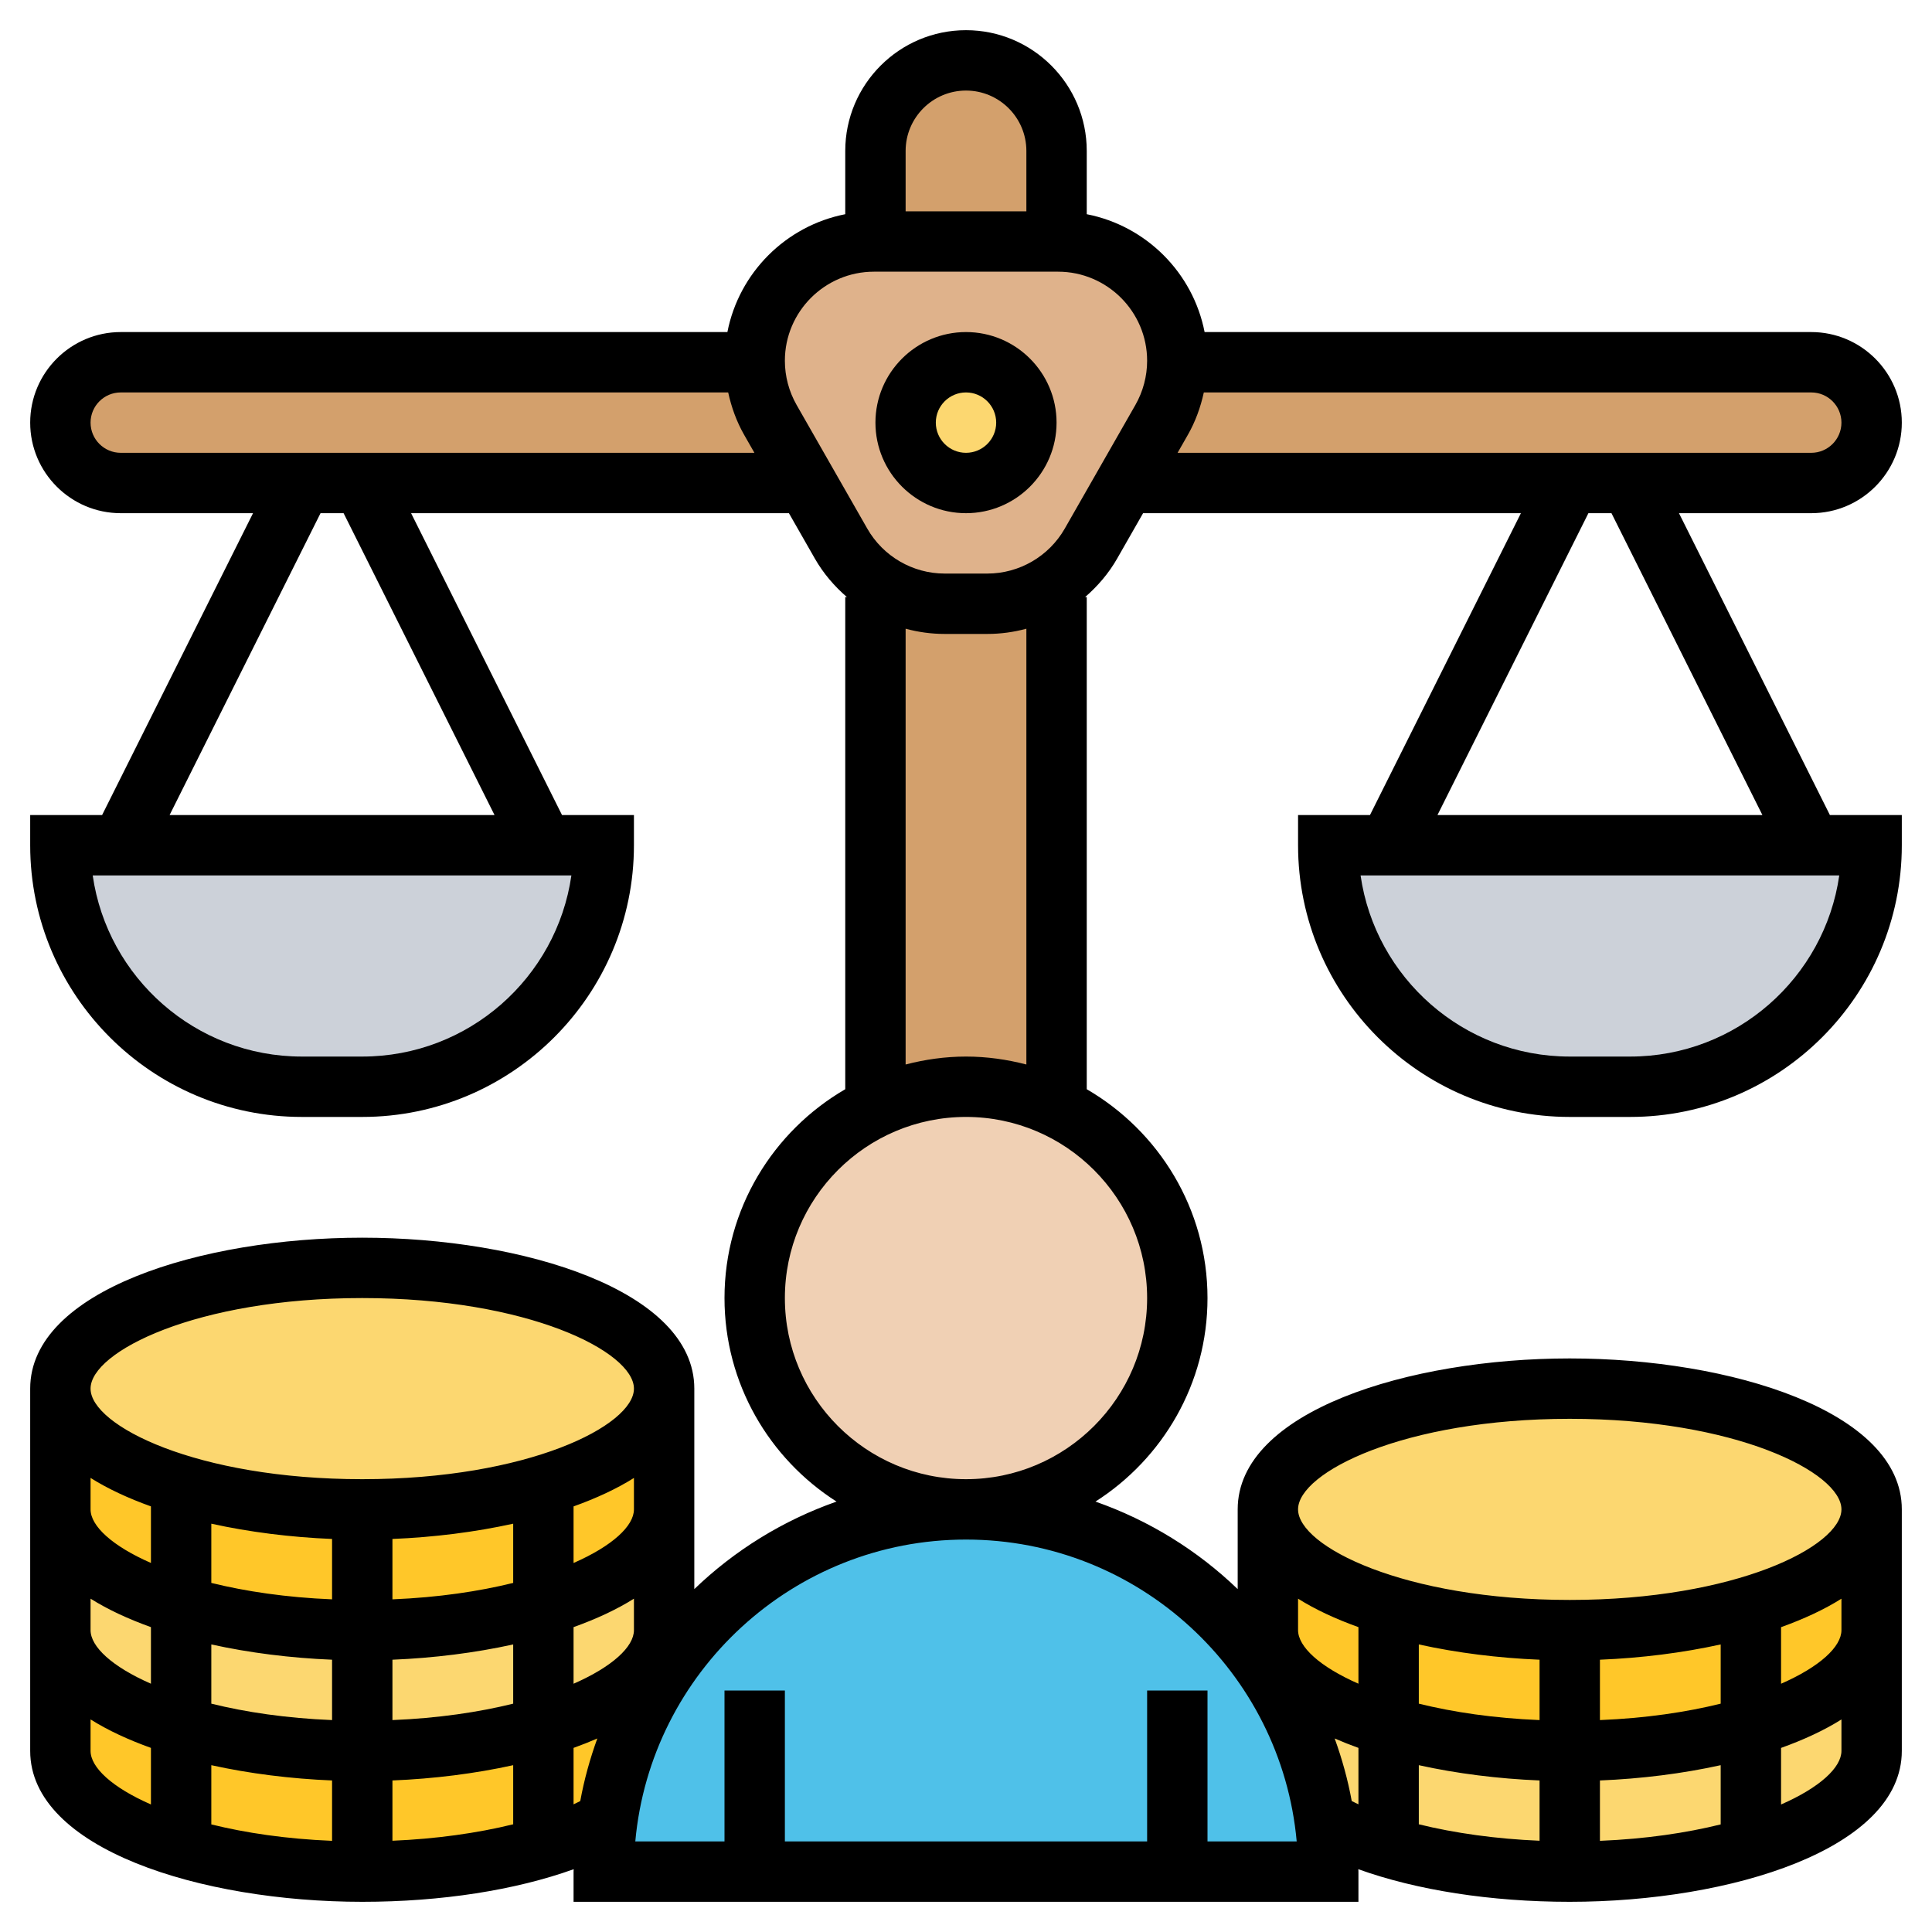 <svg id="Layer_35" enable-background="new 0 0 64 64" height="512" viewBox="0 0 64 64" width="512" xmlns="http://www.w3.org/2000/svg"><path d="m18 28h2c0 2.21-.9 4.21-2.34 5.66-1.45 1.44-3.45 2.34-5.66 2.34h-2c-4.42 0-8-3.58-8-8h2z" fill="#ccd1d9"/><path d="m60 28h2c0 2.21-.9 4.21-2.34 5.66-1.45 1.44-3.45 2.34-5.66 2.34h-2c-4.42 0-8-3.58-8-8h2z" fill="#ccd1d9"/><path d="m43.88 60.34c.08.54.12 1.1.12 1.66h-5-14-5c0-.56.04-1.12.12-1.66.24-1.82.9-3.51 1.88-4.97.44-.67.94-1.29 1.51-1.86 2.17-2.17 5.17-3.51 8.49-3.51 4.18 0 7.86 2.13 10 5.37.98 1.46 1.64 3.15 1.88 4.97z" fill="#4fc1e9"/><path d="m34.85 36.61c2.45 1.08 4.15 3.54 4.15 6.39 0 3.87-3.13 7-7 7s-7-3.13-7-7c0-2.85 1.7-5.31 4.15-6.39.87-.4 1.83-.61 2.85-.61s1.98.21 2.85.61z" fill="#f0d0b4"/><path d="m18 57.2c-1.67.5-3.75.8-6 .8s-4.33-.3-6-.8c-2.43-.73-4-1.89-4-3.2v4c0 1.31 1.57 2.47 4 3.2 1.67.5 3.75.8 6 .8s4.32-.3 6-.8c.81-.24 1.53-.53 2.12-.86.24-1.82.9-3.51 1.88-4.97v-1.37c0 1.31-1.57 2.47-4 3.2z" fill="#ffc729"/><path d="m18 49.2c-1.67.5-3.75.8-6 .8s-4.33-.3-6-.8c-2.43-.73-4-1.89-4-3.2v4c0 1.31 1.57 2.47 4 3.2 1.67.5 3.75.8 6 .8s4.33-.3 6-.8c2.43-.73 4-1.89 4-3.2v-4c0 1.31-1.57 2.47-4 3.2z" fill="#ffc729"/><path d="m58 53.2c-1.67.5-3.75.8-6 .8s-4.33-.3-6-.8c-2.43-.73-4-1.89-4-3.2v4c0 1.31 1.57 2.47 4 3.2 1.67.5 3.75.8 6 .8s4.33-.3 6-.8c2.43-.73 4-1.89 4-3.2v-4c0 1.31-1.57 2.47-4 3.2z" fill="#ffc729"/><g fill="#fcd770"><path d="m58 57.2c-1.67.5-3.75.8-6 .8s-4.33-.3-6-.8c-2.43-.73-4-1.89-4-3.2v1.37c.98 1.46 1.64 3.15 1.88 4.97.59.33 1.31.62 2.12.86 1.68.5 3.75.8 6 .8s4.33-.3 6-.8c2.43-.73 4-1.89 4-3.2v-4c0 1.31-1.57 2.47-4 3.2z"/><path d="m18 53.2c-1.67.5-3.75.8-6 .8s-4.33-.3-6-.8c-2.43-.73-4-1.89-4-3.2v4c0 1.31 1.57 2.47 4 3.2 1.67.5 3.75.8 6 .8s4.33-.3 6-.8c2.43-.73 4-1.89 4-3.2v-4c0 1.31-1.57 2.47-4 3.2z"/><path d="m22 46c0 1.31-1.57 2.47-4 3.2-1.67.5-3.75.8-6 .8s-4.33-.3-6-.8c-2.43-.73-4-1.89-4-3.2 0-2.21 4.48-4 10-4s10 1.79 10 4z"/><path d="m62 50c0 1.31-1.57 2.47-4 3.2-1.67.5-3.75.8-6 .8s-4.33-.3-6-.8c-2.43-.73-4-1.89-4-3.2 0-2.21 4.48-4 10-4s10 1.79 10 4z"/></g><path d="m61.41 12.59c.37.36.59.86.59 1.41 0 1.1-.9 2-2 2h-6-2-14.71l1.19-2.09c.33-.59.51-1.24.52-1.91h21c.55 0 1.05.22 1.41.59z" fill="#d3a06c"/><path d="m25.52 13.91 1.19 2.09h-14.71-2-6c-.55 0-1.05-.22-1.41-.59-.37-.36-.59-.86-.59-1.41 0-1.1.9-2 2-2h21c.01.67.19 1.32.52 1.91z" fill="#d3a06c"/><path d="m35 5v3h-6v-3c0-1.66 1.34-3 3-3 .83 0 1.58.34 2.12.88s.88 1.29.88 2.12z" fill="#d3a06c"/><path d="m31.29 20h1.42c.74 0 1.45-.21 2.05-.58l.24.36v16.51l-.15.32c-.87-.4-1.83-.61-2.85-.61s-1.98.21-2.85.61l-.15-.32v-16.51l.24-.36c.6.37 1.31.58 2.05.58z" fill="#d3a06c"/><path d="m39 11.95v.05c-.01.67-.19 1.32-.52 1.91l-1.19 2.09-1.15 2.01c-.34.59-.82 1.07-1.38 1.41-.6.37-1.31.58-2.05.58h-1.42c-.74 0-1.45-.21-2.05-.58-.56-.34-1.04-.82-1.38-1.41l-1.15-2.01-1.19-2.09c-.33-.59-.51-1.24-.52-1.91 0-.02 0-.03 0-.05 0-2.18 1.77-3.95 3.95-3.95h.05 6 .05c1.09 0 2.08.44 2.79 1.16.72.71 1.16 1.7 1.16 2.79z" fill="#dfb28b"/><circle cx="32" cy="14" fill="#fcd770" r="2"/><path d="m55.618 17h4.382c1.654 0 3-1.346 3-3s-1.346-3-3-3h-20.096c-.385-1.968-1.936-3.519-3.904-3.904v-2.096c0-2.206-1.794-4-4-4s-4 1.794-4 4v2.096c-1.968.385-3.519 1.936-3.904 3.904h-20.096c-1.654 0-3 1.346-3 3s1.346 3 3 3h4.382l-5 10h-2.382v1c0 4.962 4.037 9 9 9h2c4.963 0 9-4.038 9-9v-1h-2.382l-5-10h12.516l.86 1.505c.28.49.645.914 1.06 1.273h-.054v16.304c-2.387 1.386-4 3.964-4 6.918 0 2.833 1.484 5.32 3.711 6.742-1.778.624-3.38 1.618-4.711 2.899v-6.641c0-3.248-5.667-5-11-5s-11 1.752-11 5v12c0 3.248 5.667 5 11 5 2.624 0 5.076-.387 7.004-1.08 0 .027-.004.053-.004.08v1h26v-1c0-.027-.004-.053-.004-.08 1.927.693 4.379 1.08 7.004 1.08 5.333 0 11-1.752 11-5v-8c0-3.248-5.667-5-11-5s-11 1.752-11 5v2.641c-1.331-1.281-2.933-2.275-4.711-2.899 2.227-1.422 3.711-3.909 3.711-6.742 0-2.953-1.613-5.532-4-6.918v-16.303h-.055c.416-.36.781-.783 1.061-1.274l.86-1.505h12.516l-5 10h-2.382v1c0 4.962 4.037 9 9 9h2c4.963 0 9-4.038 9-9v-1h-2.382zm-23.618-14c1.103 0 2 .897 2 2v2h-4v-2c0-1.103.897-2 2-2zm-20 32h-2c-3.521 0-6.442-2.612-6.929-6h15.857c-.486 3.388-3.407 6-6.928 6zm4.382-8h-10.764l5-10h.764zm-12.382-12c-.552 0-1-.449-1-1s.448-1 1-1h20.122c.107.491.279.968.53 1.407l.339.593zm7 35.98v2c-1.524-.062-2.865-.264-4-.544v-1.962c1.264.279 2.63.45 4 .506zm2 0c1.37-.056 2.736-.227 4-.506v1.962c-1.135.28-2.476.482-4 .544zm-2 4v2c-1.524-.062-2.865-.264-4-.544v-1.962c1.264.279 2.63.45 4 .506zm0 4v2c-1.524-.062-2.865-.264-4-.544v-1.962c1.264.279 2.63.45 4 .506zm2 0c1.37-.056 2.736-.227 4-.506v1.958c-1.199.295-2.563.485-4 .545zm0-2v-2c1.37-.056 2.736-.227 4-.506v1.962c-1.135.28-2.476.482-4 .544zm6-3.079c.747-.268 1.426-.581 2-.943v1.042c0 .551-.716 1.213-2 1.776zm0-2.125v-1.874c.747-.268 1.426-.581 2-.943v1.041c0 .551-.716 1.213-2 1.776zm-7-8.776c5.494 0 9 1.777 9 3s-3.506 3-9 3-9-1.777-9-3 3.506-3 9-3zm-9 5.958c.574.362 1.253.675 2 .943v1.874c-1.284-.562-2-1.224-2-1.775zm0 4c.574.362 1.253.675 2 .943v1.874c-1.284-.562-2-1.224-2-1.775zm0 5.042v-1.042c.574.362 1.253.675 2 .943v1.874c-1.284-.562-2-1.224-2-1.775zm16 1.771v-1.87c.273-.098.535-.202.787-.312-.242.669-.435 1.359-.565 2.073-.075.036-.144.074-.222.109zm24-6.813c.574.362 1.253.675 2 .943v1.874c-1.284-.563-2-1.225-2-1.776zm8 8.019c-1.437-.06-2.801-.25-4-.545v-1.958c1.264.279 2.63.45 4 .506zm2-1.997c1.37-.056 2.736-.227 4-.506v1.962c-1.135.28-2.476.482-4 .544zm0-2v-2c1.37-.056 2.736-.227 4-.506v1.962c-1.135.28-2.476.482-4 .544zm-2 0c-1.524-.062-2.865-.264-4-.544v-1.962c1.264.279 2.63.45 4 .506zm-6.787.609c.252.11.514.214.787.312v1.869c-.078-.035-.147-.073-.222-.108-.13-.714-.323-1.404-.565-2.073zm14.787 2.187v-1.874c.747-.268 1.426-.581 2-.943v1.041c0 .551-.716 1.213-2 1.776zm0-4v-1.874c.747-.268 1.426-.581 2-.943v1.041c0 .551-.716 1.213-2 1.776zm-7-8.776c5.494 0 9 1.777 9 3s-3.506 3-9 3-9-1.777-9-3 3.506-3 9-3zm-9.045 14h-2.955v-5h-2v5h-12v-5h-2v5h-2.955c.507-5.599 5.226-10 10.955-10s10.448 4.401 10.955 10zm-4.955-18c0 3.309-2.691 6-6 6s-6-2.691-6-6 2.691-6 6-6 6 2.691 6 6zm-4-7.737c-.641-.166-1.308-.263-2-.263s-1.359.097-2 .263v-14.436c.417.113.851.173 1.293.173h1.414c.442 0 .876-.06 1.293-.173zm1.27-17.75c-.525.917-1.506 1.487-2.563 1.487h-1.414c-1.057 0-2.038-.57-2.562-1.487l-2.342-4.098c-.254-.445-.389-.952-.389-1.464 0-1.627 1.324-2.951 2.951-2.951h6.098c1.627 0 2.951 1.324 2.951 2.951 0 .512-.135 1.019-.389 1.464zm4.078-3.106c.251-.439.423-.916.53-1.407h20.122c.552 0 1 .449 1 1s-.448 1-1 1h-20.991zm13.27 2.593h.764l5 10h-10.764zm1.382 18h-2c-3.521 0-6.442-2.612-6.929-6h15.857c-.486 3.388-3.407 6-6.928 6z"/><path d="m32 11c-1.654 0-3 1.346-3 3s1.346 3 3 3 3-1.346 3-3-1.346-3-3-3zm0 4c-.552 0-1-.449-1-1s.448-1 1-1 1 .449 1 1-.448 1-1 1z"/></svg>
